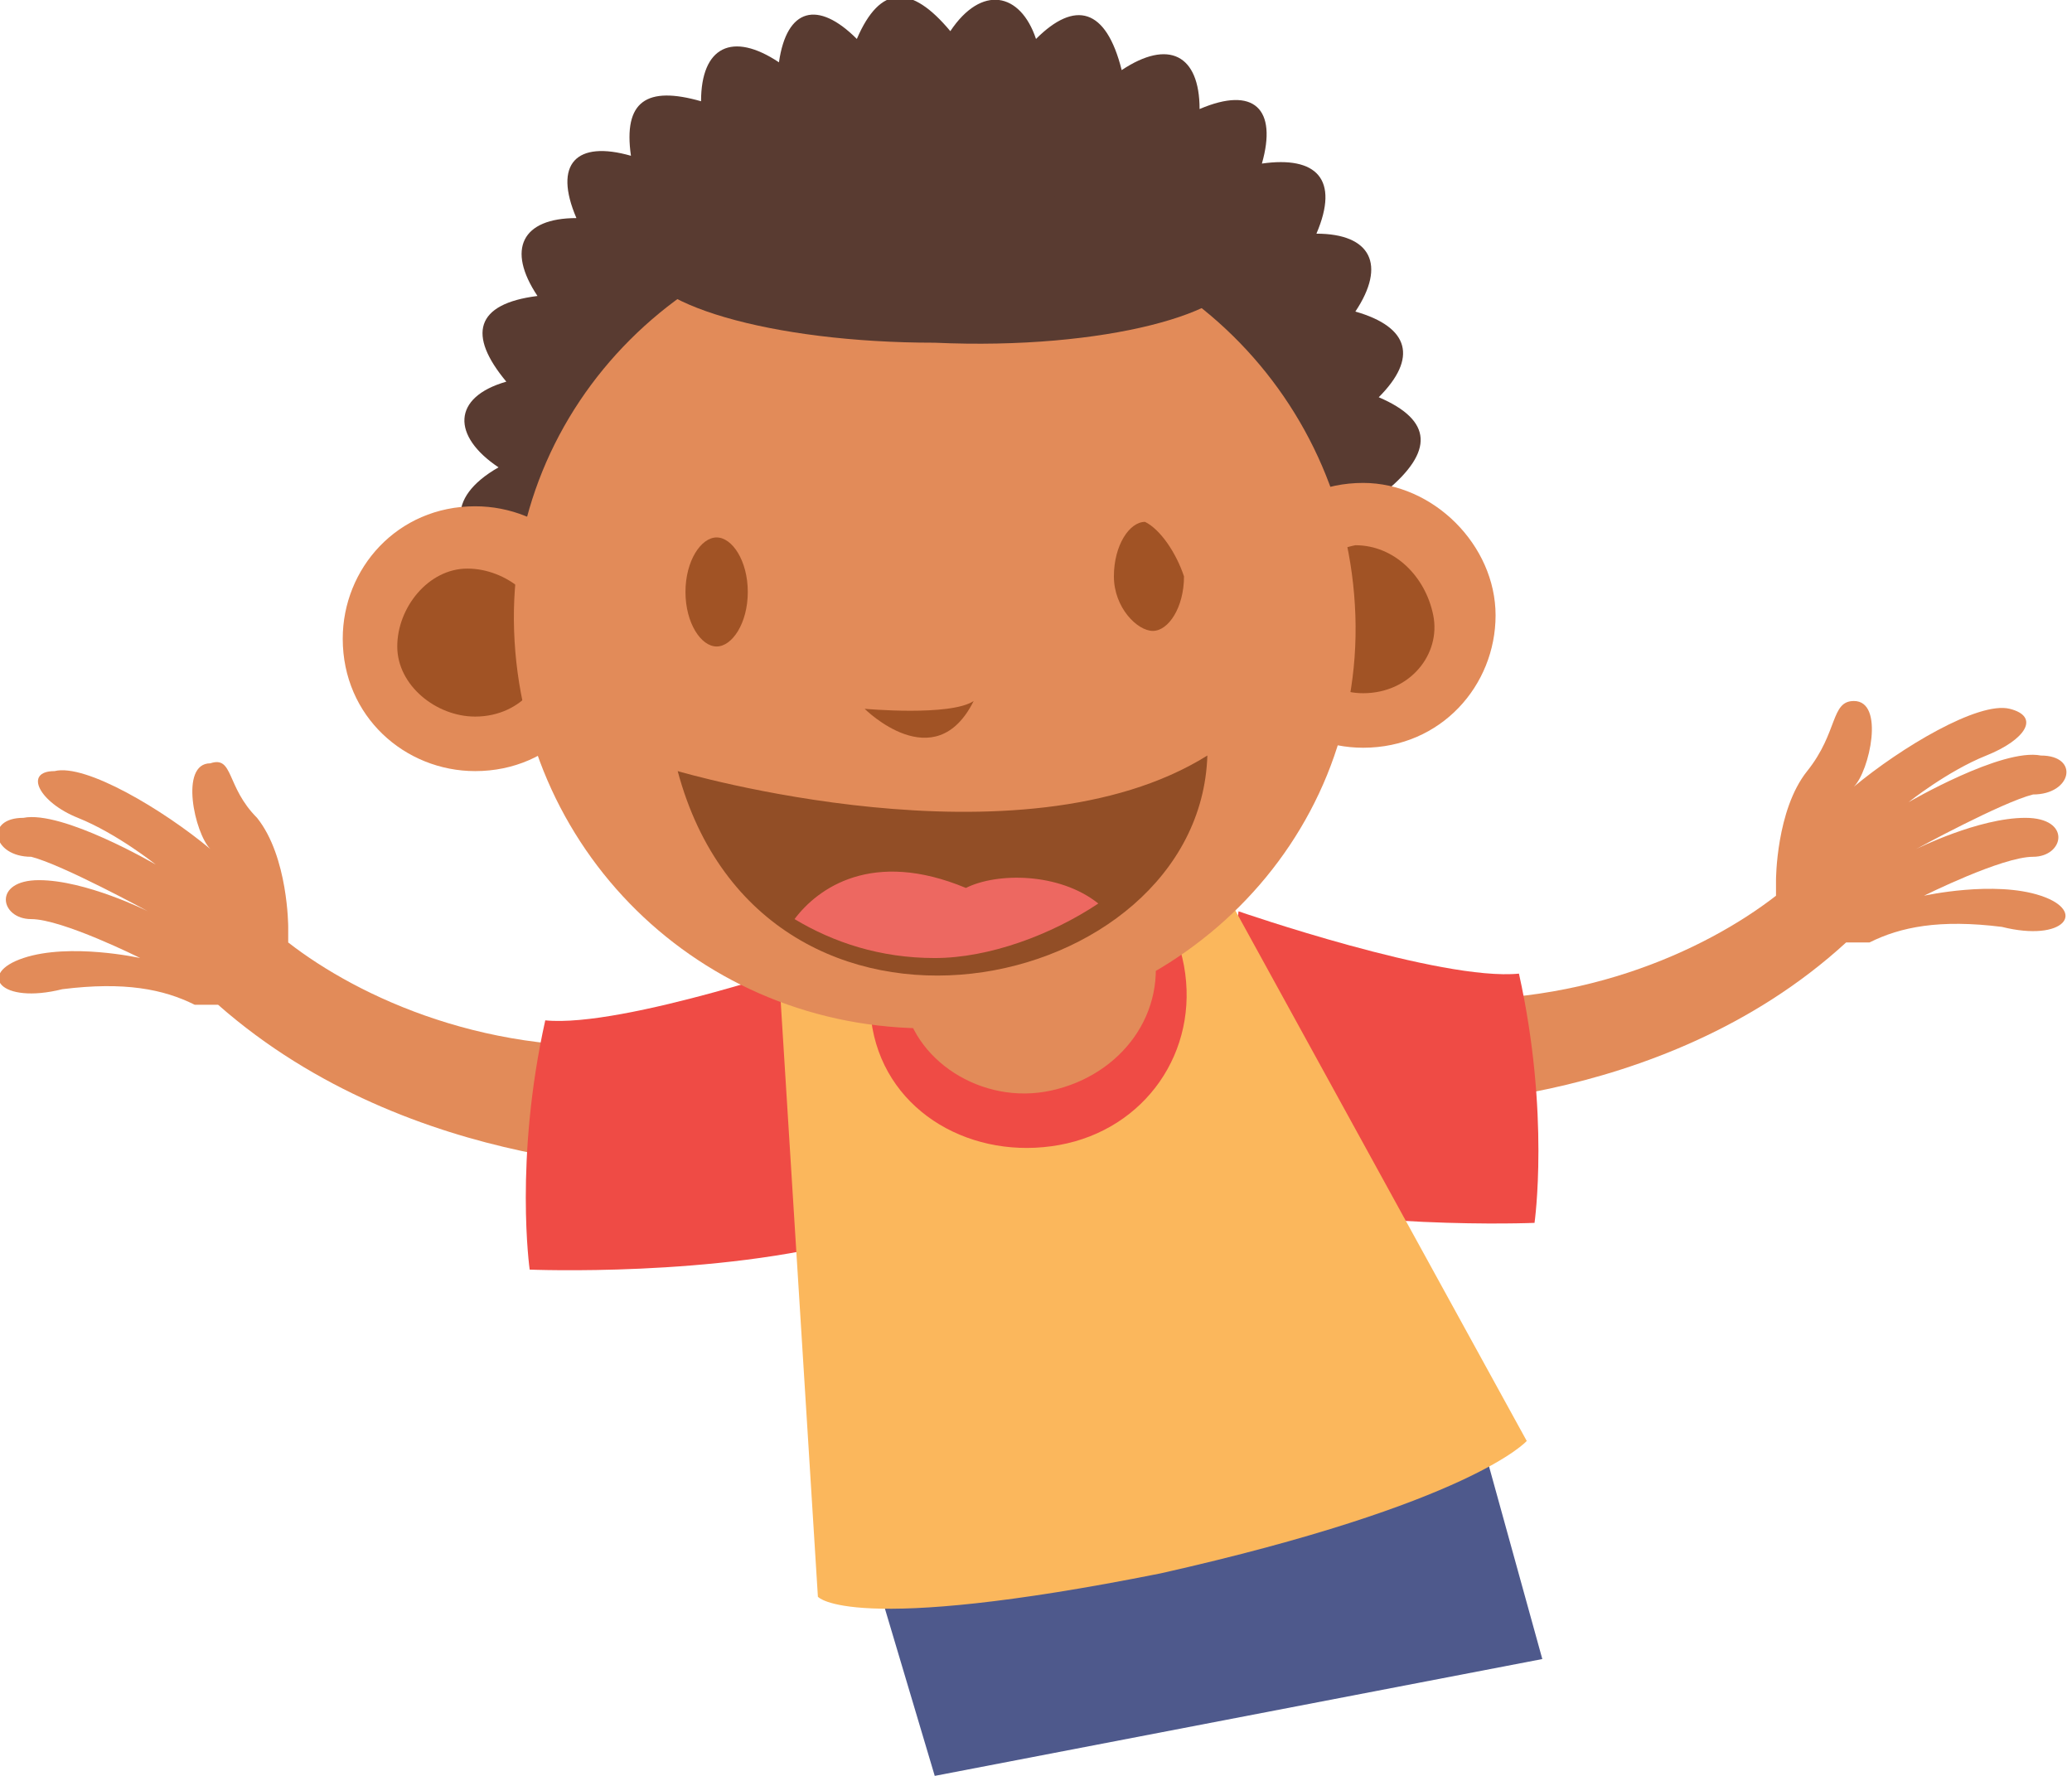 <?xml version="1.0" encoding="utf-8"?>
<!-- Generator: Adobe Illustrator 23.0.2, SVG Export Plug-In . SVG Version: 6.00 Build 0)  -->
<svg version="1.1" id="Layer_1" xmlns="http://www.w3.org/2000/svg" xmlns:xlink="http://www.w3.org/1999/xlink" x="0px" y="0px"
	 viewBox="0 0 26.6 22.8" style="enable-background:new 0 0 26.6 22.8;" xml:space="preserve">
<style type="text/css">
	.st0{fill:#4E598C;}
	.st1{fill:#E28B59;}
	.st2{fill:#EF4B45;}
	.st3{fill:#FBB75C;}
	.st4{fill:#593B31;}
	.st5{fill:#A15325;}
	.st6{fill:#924E26;}
	.st7{fill:#ED6861;}
</style>
<polygon class="st0" points="10.6,18.1 18.5,16.6 19.8,21.3 12,22.8 "/>
<path class="st1" d="M17.9,14.2c0,0,3.4,0.1,5.8-2.1c0.1,0,0.2,0,0.3,0c0.4-0.2,0.9-0.3,1.7-0.2c0.8,0.2,1.1-0.2,0.5-0.4
	s-1.5,0-1.5,0s1-0.5,1.4-0.5s0.5-0.5-0.1-0.5s-1.4,0.4-1.4,0.4s1.1-0.6,1.5-0.7c0.5,0,0.6-0.5,0.1-0.5c-0.5-0.1-1.7,0.6-1.7,0.6
	s0.5-0.4,1-0.6s0.7-0.5,0.3-0.6s-1.4,0.5-2,1C24,9.9,24.2,9,23.8,9c-0.3,0-0.2,0.4-0.6,0.9s-0.4,1.4-0.4,1.4v0.2
	c-0.9,0.7-2.6,1.5-4.7,1.3C17.2,13.8,17.9,14.2,17.9,14.2z"/>
<g>
	<path class="st2" d="M15.9,11.7l-0.4,3.6c1.8,0.5,4.2,0.4,4.2,0.4s0.2-1.4-0.2-3.2C18.5,12.6,15.9,11.7,15.9,11.7z"/>
</g>
<title>boy-yellow-shirt</title>
<path class="st1" d="M8.7,15c0,0-3.4,0.1-5.9-2.1c-0.1,0-0.2,0-0.3,0c-0.4-0.2-0.9-0.3-1.7-0.2c-0.8,0.2-1.1-0.2-0.5-0.4
	s1.5,0,1.5,0s-1-0.5-1.4-0.5s-0.5-0.5,0.1-0.5s1.4,0.4,1.4,0.4S0.8,11.1,0.4,11c-0.5,0-0.6-0.5-0.1-0.5C0.8,10.4,2,11.1,2,11.1
	s-0.5-0.4-1-0.6S0.3,9.9,0.7,9.9c0.4-0.1,1.4,0.5,2,1c-0.2-0.2-0.4-1.1,0-1.1c0.3-0.1,0.2,0.3,0.6,0.7c0.4,0.5,0.4,1.4,0.4,1.4v0.2
	c0.9,0.7,2.6,1.5,4.7,1.3C9.3,14.5,8.7,15,8.7,15z"/>
<g>
	<path class="st2" d="M10.6,12.3l0.4,3.6c-1.8,0.5-4.2,0.4-4.2,0.4S6.6,14.9,7,13.1C8,13.2,10.6,12.3,10.6,12.3z"/>
</g>
<path class="st3" d="M15.7,11.4l-2.9-0.1L10,12.5l0.5,8c0,0,0.4,0.5,4.4-0.3c4-0.9,4.7-1.7,4.7-1.7L15.7,11.4z"/>
<path class="st2" d="M12.8,10.9c-1.1,0.2-1.8,1.2-1.6,2.3s1.3,1.7,2.4,1.5s1.8-1.2,1.6-2.3S13.9,10.6,12.8,10.9z"/>
<path class="st1" d="M12.9,10.9c-0.9,0.2-1.5,1-1.3,1.9c0.1,0.8,1,1.4,1.9,1.2s1.5-1,1.3-1.9C14.6,11.2,13.7,10.7,12.9,10.9z"/>
<g>
	<g>
		<path class="st4" d="M17.7,5.1c0.5-0.5,0.4-0.9-0.3-1.1c0.4-0.6,0.2-1-0.5-1c0.3-0.7,0-1-0.7-0.9c0.2-0.7-0.1-1-0.8-0.7
			c0-0.7-0.4-0.9-1-0.5c-0.2-0.8-0.6-0.9-1.1-0.4c-0.2-0.6-0.7-0.7-1.1-0.1c-0.5-0.6-0.9-0.6-1.2,0.1c-0.5-0.5-0.9-0.4-1,0.3
			C9.4,0.4,9,0.6,9,1.3C8.3,1.1,8,1.3,8.1,2c-0.7-0.2-1,0.1-0.7,0.8c-0.7,0-0.9,0.4-0.5,1C6.1,3.9,6,4.3,6.5,4.9
			C5.8,5.1,5.8,5.6,6.4,6c-0.7,0.4-0.6,0.9,0,1.2C5.9,7.7,6,8.1,6.7,8.3c-0.4,0.6-0.2,1,0.5,1c-0.3,0.7,0,1,0.7,0.9
			c-0.2,0.7,0.1,1,0.8,0.7c0,0.7,0.4,0.9,1,0.5c0.2,0.8,0.6,0.9,1.1,0.4c0.2,0.6,0.7,0.7,1.1,0.1c0.5,0.6,0.9,0.6,1.2-0.1
			c0.5,0.5,0.9,0.4,1.1-0.3c0.6,0.4,1,0.2,1-0.5c0.7,0.3,1,0,0.9-0.7c0.7,0.2,1-0.1,0.7-0.8c0.7,0,0.9-0.4,0.5-1
			C18,8.4,18.1,8,17.7,7.4c0.6-0.2,0.7-0.7,0.1-1.1C18.4,5.8,18.4,5.4,17.7,5.1z"/>
	</g>
	<g>
		<path class="st1" d="M6.1,6.5c-1,0-1.7,0.8-1.7,1.7c0,1,0.8,1.7,1.7,1.7c1,0,1.7-0.8,1.7-1.7C7.8,7.2,7,6.5,6.1,6.5z"/>
		<path class="st1" d="M17.5,6.2c-1,0-1.7,0.8-1.7,1.7c0,1,0.8,1.7,1.7,1.7c1,0,1.7-0.8,1.7-1.7S18.4,6.2,17.5,6.2z"/>
		<path class="st5" d="M6.1,9.2c0.6,0,1-0.5,0.9-1c0-0.5-0.5-0.9-1-0.9s-0.9,0.5-0.9,1S5.6,9.2,6.1,9.2L6.1,9.2z"/>
		<path class="st5" d="M17.5,8.9c0.6,0,1-0.5,0.9-1S17.9,7,17.4,7c-0.5,0.1-0.9,0.5-0.9,1C16.6,8.5,17,8.9,17.5,8.9L17.5,8.9z"/>
		<path class="st1" d="M11.9,2.8c-3,0-5.4,2.4-5.3,5.3s2.5,5.2,5.5,5.1c3,0,5.4-2.4,5.3-5.3S14.9,2.7,11.9,2.8z"/>
		<path class="st5" d="M9.2,6.9C9,6.9,8.8,7.2,8.8,7.6C8.8,8,9,8.3,9.2,8.3S9.6,8,9.6,7.6C9.6,7.2,9.4,6.9,9.2,6.9z"/>
		<path class="st5" d="M14.7,6.7c-0.2,0-0.4,0.3-0.4,0.7c0,0.4,0.3,0.7,0.5,0.7s0.4-0.3,0.4-0.7C15.1,7.1,14.9,6.8,14.7,6.7z"/>
		<path class="st5" d="M12.5,9c-0.3,0.2-1.4,0.1-1.4,0.1S12,10,12.5,9z"/>
		<path class="st6" d="M15.5,9.7c-2.4,1.5-6.8,0.2-6.8,0.2C9.8,14,15.4,12.8,15.5,9.7z"/>
		<g>
			<path class="st7" d="M14.1,11.6c-0.6,0.4-1.4,0.7-2.1,0.7s-1.3-0.2-1.8-0.5c0.3-0.4,1-0.9,2.2-0.4C12.8,11.2,13.6,11.2,14.1,11.6
				z"/>
		</g>
	</g>
	<path class="st4" d="M12.1,2.4C9.9,2.3,8.2,2.8,8.2,3.3c0,0.6,1.7,1.1,3.8,1.1c2.2,0.1,3.9-0.4,3.9-0.9C15.9,2.9,14.2,2.5,12.1,2.4
		z"/>
</g>
</svg>

